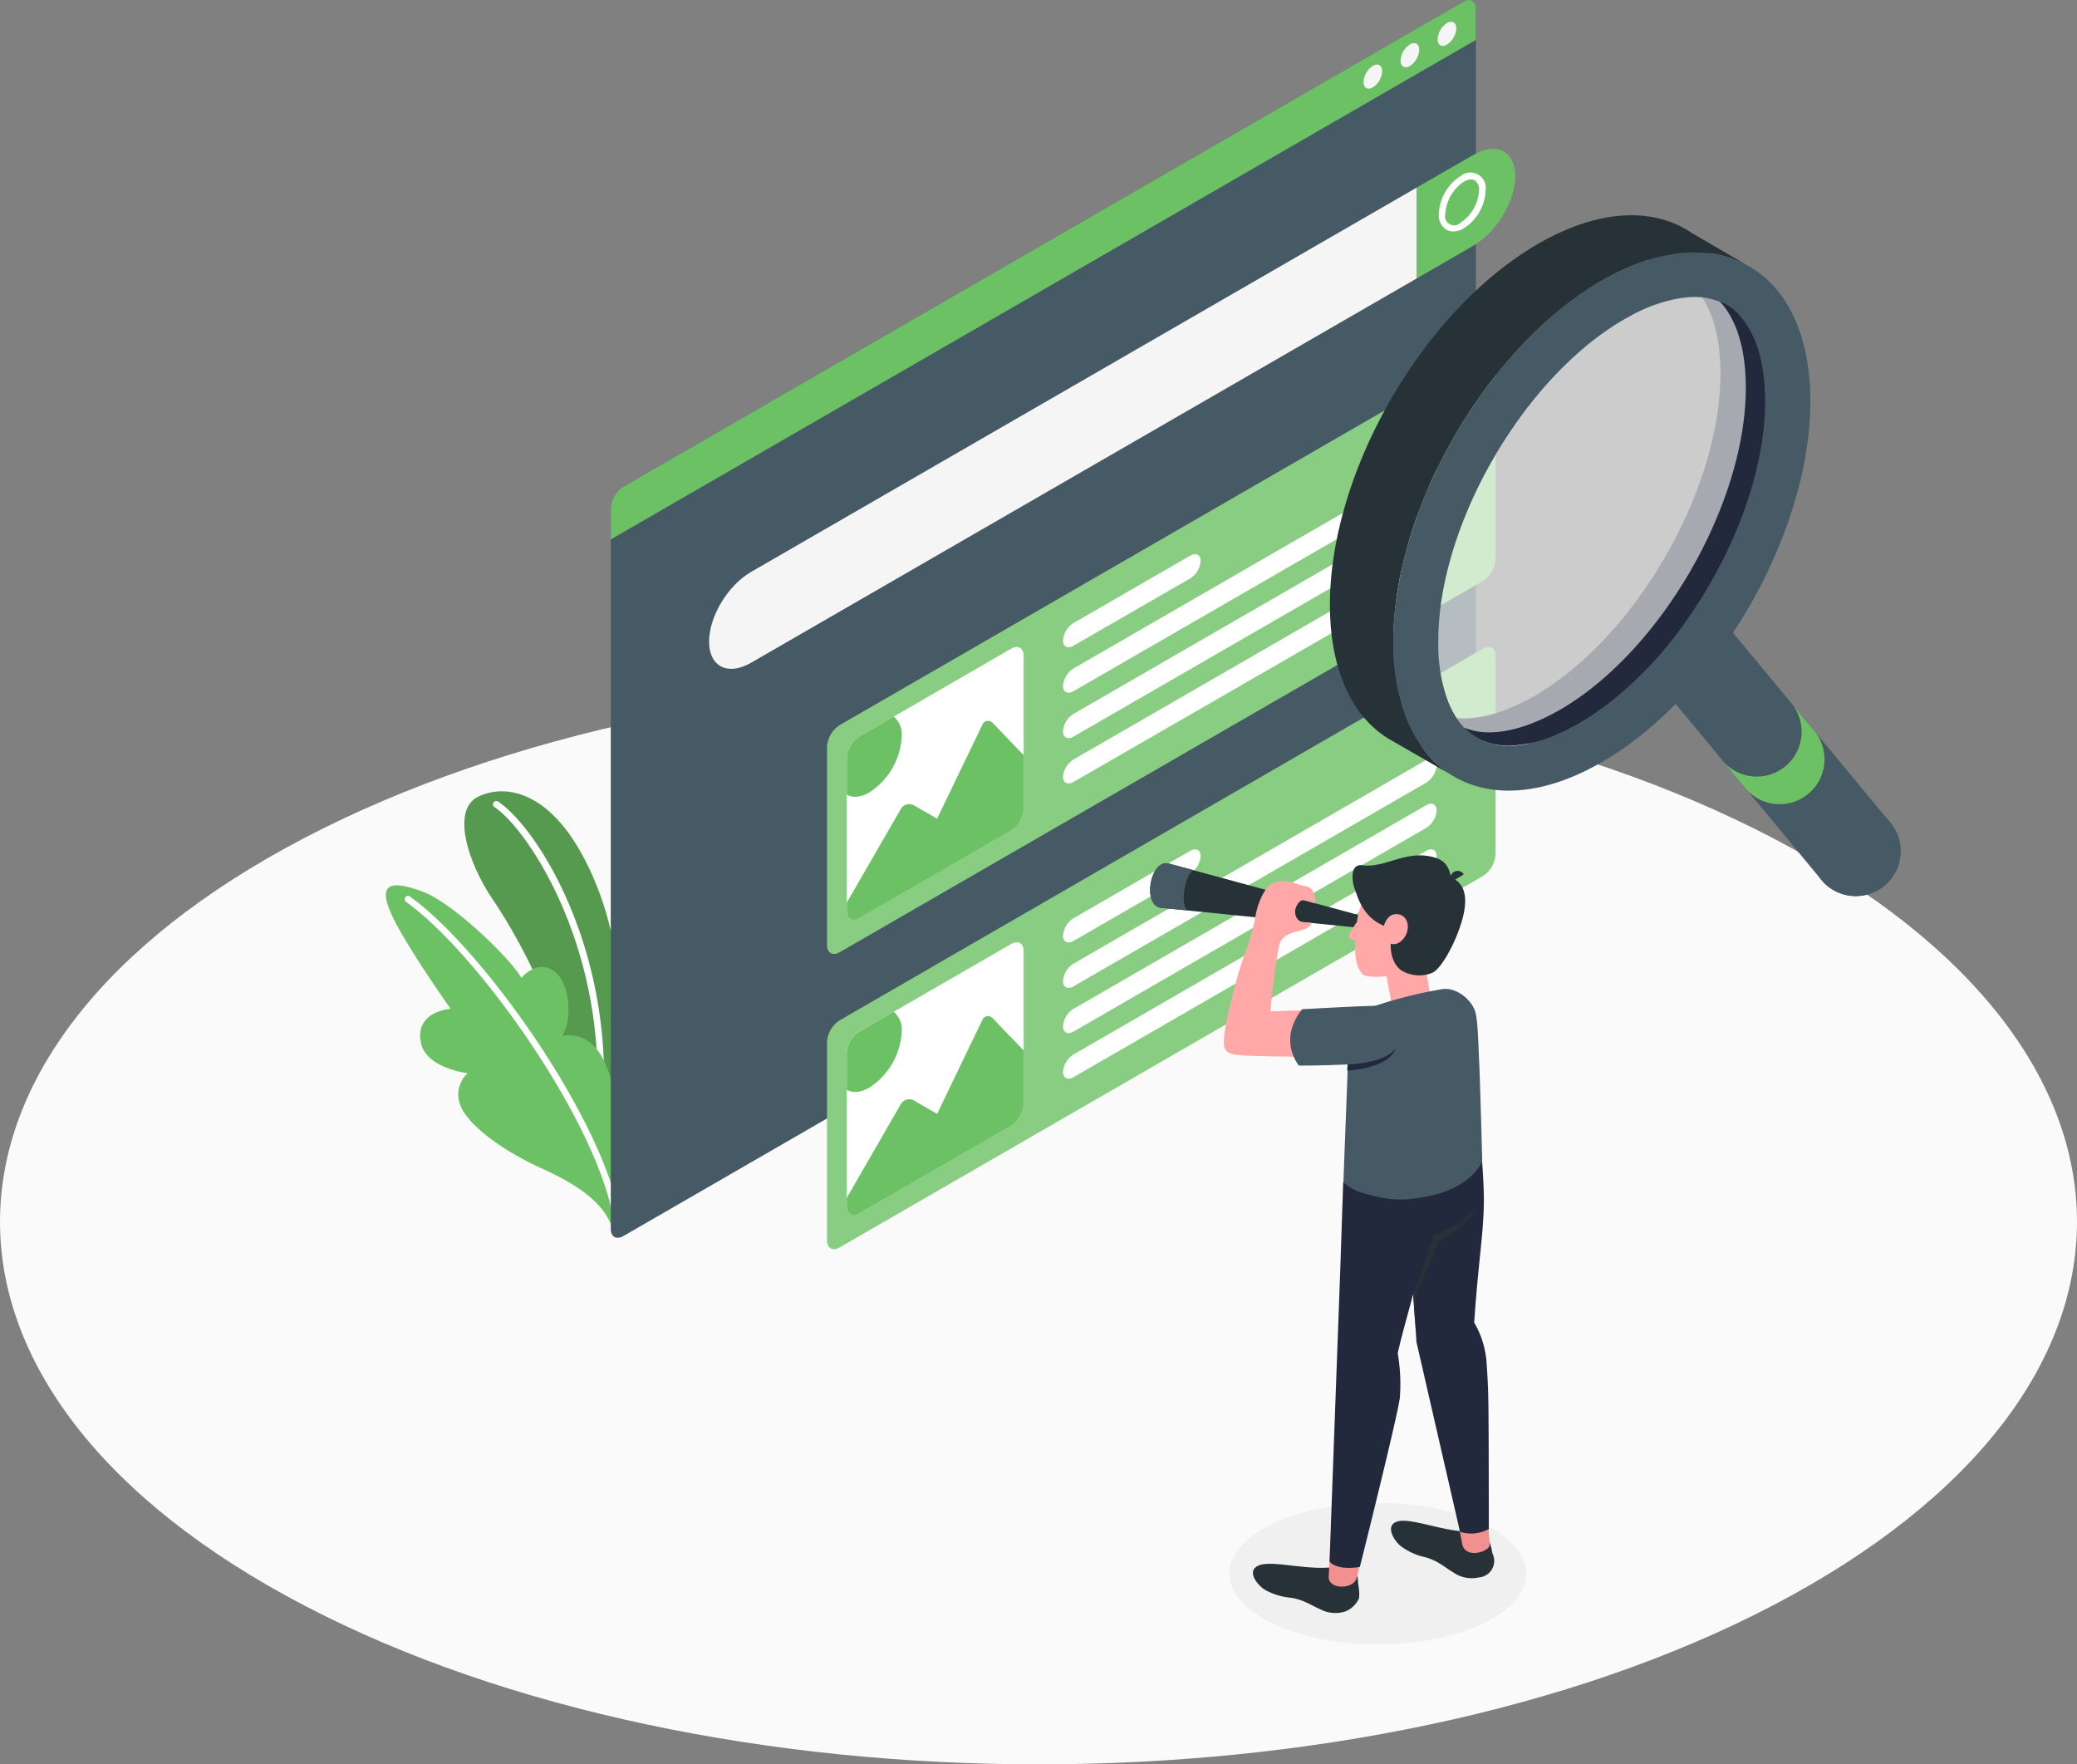 <svg xmlns="http://www.w3.org/2000/svg" viewBox="0 0 429.09 364.46"><rect x="0" y="0" width="429.09" height="364.46" fill="#808080" stroke="none"/><defs><style>.cls-1{fill:#fafafa;}.cls-2{fill:#f0f0f0;}.cls-3{fill:#6cc164;}.cls-4,.cls-8{opacity:0.2;}.cls-13,.cls-5,.cls-8{fill:#fff;}.cls-6{fill:#455a64;}.cls-7{fill:#f5f5f5;}.cls-9{fill:#263238;}.cls-10{fill:#f28f8f;}.cls-11{fill:#22293d;}.cls-12{fill:#ffa8a7;}.cls-13{opacity:0.6;}</style></defs><title>Recurso 1</title><g id="Capa_2" data-name="Capa 2"><g id="Floor"><path class="cls-1" d="M62.84,331.63c83.78,43.77,219.63,43.77,303.41,0s83.79-114.74,0-158.51-219.63-43.77-303.41,0S-20.95,287.86,62.84,331.63Z"/></g><g id="Shadow"><ellipse class="cls-2" cx="284.66" cy="325.05" rx="30.67" ry="14.62"/></g><g id="Plants"><path class="cls-3" d="M127.6,225.56s3.61-23-4.4-42.78-18.84-21-24.44-18.2-2,13.79,3,21.16c6.57,9.66,17.65,30.49,17.25,49.19Z"/><path class="cls-4" d="M127.6,225.56s3.61-23-4.4-42.78-18.84-21-24.44-18.2-2,13.79,3,21.16c6.57,9.66,17.65,30.49,17.25,49.19Z"/><path class="cls-5" d="M124,227h0a.68.68,0,0,1-.65-.71c1.33-31.49-14.41-55.06-21.2-59.58a.68.68,0,0,1,.76-1.13c8,5.33,23.12,29.38,21.8,60.77A.68.68,0,0,1,124,227Z"/><path class="cls-3" d="M126.18,252.87c-1.37-3.44-4.9-7.28-14-11.39S96.21,231.92,95,228a5.9,5.9,0,0,1,1.62-6.31s-8.57-1-9.65-6.25c-1.36-6.62,6.13-7.05,6.13-7.05s-9.83-13.85-12.44-20,.41-6.52,6.74-4.17,18.42,14.18,20.3,17.79c0,0,3.26-4,6.78-1.38s3.69,10.51,1.61,13.35a7.37,7.37,0,0,1,7.44,3.07c3.57,4.69,4.75,16.42,4.75,16.42Z"/><path class="cls-5" d="M126.83,249.67a.67.67,0,0,1-.66-.52C121.3,228.9,98.23,196.58,83.9,186.3a.68.68,0,1,1,.79-1.11c14.51,10.41,37.87,43.14,42.8,63.64a.68.68,0,0,1-.5.82Z"/></g><g id="Screen_1" data-name="Screen 1"><path class="cls-5" d="M307.84,45.75a.58.58,0,0,1-.34-.09L304.69,44a.68.68,0,0,1-.25-.93.69.69,0,0,1,.93-.25l2.81,1.63a.67.67,0,0,1-.34,1.26Z"/><path class="cls-6" d="M126.18,105V253.83c0,1.66,1.16,2.33,2.6,1.5L302.31,155.14a5.73,5.73,0,0,0,2.6-4.5V1.85c0-1.65-1.16-2.32-2.6-1.5L128.78,100.54A5.74,5.74,0,0,0,126.18,105Z"/><path class="cls-7" d="M146.49,132.53c0,5.18,3.88,7.14,8.66,4.38L292.72,57.49V38.72L155.15,118.15C150.37,120.91,146.49,127.35,146.49,132.53Z"/><path class="cls-3" d="M304.37,32c4.79-2.76,8.66-.8,8.66,4.38S309.16,48,304.37,50.76l-11.65,6.73V38.72Z"/><path class="cls-5" d="M300.22,47.81a2.79,2.79,0,0,1-1.42-.37,3.56,3.56,0,0,1-1.56-3.28,9.83,9.83,0,0,1,4.5-7.8,3.2,3.2,0,0,1,5.18,3,9.8,9.8,0,0,1-4.5,7.8A4.44,4.44,0,0,1,300.22,47.81Zm3.72-10.75a3.11,3.11,0,0,0-1.52.48,8.57,8.57,0,0,0-3.82,6.62A1.88,1.88,0,0,0,301.74,46a8.6,8.6,0,0,0,3.82-6.62,2.32,2.32,0,0,0-.87-2.11A1.54,1.54,0,0,0,303.94,37.06Z"/><path class="cls-3" d="M306.37,73.06,173.46,149.79a5.77,5.77,0,0,0-2.6,4.5V195.2c0,1.66,1.17,2.33,2.6,1.5L306.37,120a5.73,5.73,0,0,0,2.6-4.5V74.56C309,72.9,307.81,72.23,306.37,73.06Z"/><path class="cls-8" d="M306.37,73.06,173.46,149.79a5.77,5.77,0,0,0-2.6,4.5V195.2c0,1.66,1.17,2.33,2.6,1.5L306.37,120a5.73,5.73,0,0,0,2.6-4.5V74.56C309,72.9,307.81,72.23,306.37,73.06Z"/><path class="cls-5" d="M221.77,128.7l24.11-13.91c1.19-.69,2.16-.2,2.16,1.09a4.65,4.65,0,0,1-2.16,3.6l-24.11,13.91c-1.19.7-2.16.21-2.16-1.09A4.65,4.65,0,0,1,221.77,128.7Z"/><path class="cls-5" d="M219.61,141.68c0,1.3,1,1.79,2.16,1.1l72.85-42.06a4.64,4.64,0,0,0,2.17-3.6c0-1.29-1-1.78-2.17-1.09l-72.85,42.06A4.65,4.65,0,0,0,219.61,141.68Z"/><path class="cls-5" d="M219.61,151.06c0,1.3,1,1.79,2.16,1.1l72.85-42.06a4.64,4.64,0,0,0,2.17-3.6c0-1.29-1-1.78-2.17-1.09l-72.85,42.06A4.65,4.65,0,0,0,219.61,151.06Z"/><path class="cls-5" d="M219.61,160.44c0,1.29,1,1.79,2.16,1.09l72.85-42a4.64,4.64,0,0,0,2.17-3.6c0-1.29-1-1.78-2.17-1.09l-72.85,42.05A4.65,4.65,0,0,0,219.61,160.44Z"/><path class="cls-5" d="M177.52,152.14,208.89,134c1.43-.83,2.59-.15,2.59,1.5v31.53a5.76,5.76,0,0,1-2.59,4.5l-31.37,18.1c-1.43.83-2.59.16-2.59-1.5V156.64A5.74,5.74,0,0,1,177.52,152.14Z"/><path class="cls-3" d="M202.92,149.77l-9.32,19.34-4.76-2.74a2,2,0,0,0-2.73.73l-11.18,19.37v1.69c0,1.66,1.16,2.33,2.59,1.5l31.37-18.1a5.74,5.74,0,0,0,2.59-4.5V156l-6.31-6.57A1.29,1.29,0,0,0,202.92,149.77Z"/><path class="cls-3" d="M179.63,163.67a14.7,14.7,0,0,0,6.66-11.53,4.89,4.89,0,0,0-1.65-4.11l-7.12,4.11a5.74,5.74,0,0,0-2.59,4.5v7.5C176.13,164.84,177.8,164.74,179.63,163.67Z"/><path class="cls-3" d="M306.37,134,173.46,210.77a5.76,5.76,0,0,0-2.6,4.5v40.9c0,1.66,1.17,2.33,2.6,1.5l132.91-76.73a5.74,5.74,0,0,0,2.6-4.5V135.53C309,133.88,307.81,133.2,306.37,134Z"/><path class="cls-8" d="M306.37,134,173.46,210.77a5.76,5.76,0,0,0-2.6,4.5v40.9c0,1.66,1.17,2.33,2.6,1.5l132.91-76.73a5.74,5.74,0,0,0,2.6-4.5V135.53C309,133.88,307.81,133.2,306.37,134Z"/><path class="cls-5" d="M221.77,189.68l24.11-13.92c1.19-.69,2.16-.2,2.16,1.1a4.65,4.65,0,0,1-2.16,3.59l-24.11,13.92c-1.19.69-2.16.2-2.16-1.09A4.65,4.65,0,0,1,221.77,189.68Z"/><path class="cls-5" d="M219.61,202.66c0,1.29,1,1.78,2.16,1.09l72.85-42.06a4.64,4.64,0,0,0,2.17-3.59c0-1.3-1-1.79-2.17-1.1l-72.85,42.06A4.65,4.65,0,0,0,219.61,202.66Z"/><path class="cls-5" d="M219.61,212c0,1.29,1,1.78,2.16,1.09l72.85-42.06a4.64,4.64,0,0,0,2.17-3.59c0-1.3-1-1.79-2.17-1.1l-72.85,42.06A4.65,4.65,0,0,0,219.61,212Z"/><path class="cls-5" d="M219.61,221.42c0,1.29,1,1.78,2.16,1.09l72.85-42.06a4.64,4.64,0,0,0,2.17-3.59c0-1.3-1-1.79-2.17-1.1l-72.85,42.06A4.65,4.65,0,0,0,219.61,221.42Z"/><path class="cls-5" d="M177.52,213.11,208.89,195c1.43-.83,2.59-.16,2.59,1.5V228a5.74,5.74,0,0,1-2.59,4.5l-31.37,18.11c-1.43.83-2.59.16-2.59-1.5V217.61A5.76,5.76,0,0,1,177.52,213.11Z"/><path class="cls-3" d="M202.92,210.74l-9.32,19.35-4.76-2.75a2,2,0,0,0-2.73.73l-11.18,19.38v1.69c0,1.66,1.16,2.33,2.59,1.5l31.37-18.11a5.74,5.74,0,0,0,2.59-4.5V217l-6.31-6.57A1.29,1.29,0,0,0,202.92,210.74Z"/><path class="cls-3" d="M179.63,224.65a14.71,14.71,0,0,0,6.66-11.53,4.87,4.87,0,0,0-1.65-4.11l-7.12,4.1a5.76,5.76,0,0,0-2.59,4.5v7.51C176.13,225.81,177.8,225.71,179.63,224.65Z"/><path class="cls-3" d="M304.91,8.24V1.85c0-1.65-1.16-2.32-2.6-1.5L128.78,100.54a5.74,5.74,0,0,0-2.6,4.5v6.39Z"/><path class="cls-7" d="M283.63,13.59a4.26,4.26,0,0,0-1.93,3.34c0,1.23.86,1.73,1.93,1.11a4.26,4.26,0,0,0,1.92-3.33C285.55,13.48,284.69,13,283.63,13.59Z"/><path class="cls-7" d="M291.27,9.18a4.26,4.26,0,0,0-1.92,3.34c0,1.22.86,1.72,1.92,1.11a4.26,4.26,0,0,0,1.93-3.34C293.2,9.06,292.34,8.56,291.27,9.18Z"/><path class="cls-7" d="M298.92,4.76A4.29,4.29,0,0,0,297,8.1c0,1.23.87,1.73,1.93,1.11a4.27,4.27,0,0,0,1.93-3.33C300.85,4.65,300,4.15,298.92,4.76Z"/></g><g id="Character"><path class="cls-9" d="M307.69,318.45a9.86,9.86,0,0,1,.61,2.39,3.42,3.42,0,0,1-2.78,5,6.64,6.64,0,0,1-5.23-1c-1.82-1.09-3.2-2.42-5.79-3.16a13,13,0,0,1-5.13-2.32c-1.44-1.16-3.36-4.35-.6-5.09s8.74,1.87,14.18,2.11Z"/><path class="cls-10" d="M307.43,314.85s.33,3.82.33,4.28c0,1.3-4.76,3-5.65,0l-.76-4.05Z"/><path class="cls-11" d="M301.59,231a77.9,77.9,0,0,1,4.49,7.48s.47,5.56.47,9.26c0,6.8-1.06,12-2,25.45a19,19,0,0,1,2.59,8.66c.4,6.07.4,6,.44,34a7.75,7.75,0,0,1-5.95.58l-9-39.21-1-15.39-2.82-19.13Z"/><path class="cls-9" d="M280.28,325.46c.32.33.21,1,.36,2.1a9,9,0,0,1,.13,2.57,5.29,5.29,0,0,1-2.65,2.67,6.62,6.62,0,0,1-5.32-.36c-1.95-.85-3.48-2-6.14-2.4a13.35,13.35,0,0,1-5.38-1.67c-1.57-1-3.87-3.9-1.23-5s9.25.87,14.68.42Z"/><path class="cls-10" d="M281.53,320.66s-1,4.36-1.27,5.33c-.59,2.33-5.77,2.45-5.77-.24l.35-6.2Z"/><path class="cls-11" d="M289.91,232.18c2.59,5.08,5.09,9.58,5.18,15,.18,11.46-4.58,24.1-6.33,32.39a36.88,36.88,0,0,1,.44,9.09c-.35,3.46-8.26,35-8.26,35s-4.4.91-6.27-1.07l2.23-60.71.59-17.64Z"/><polygon class="cls-12" points="286.35 201.14 287.99 210.16 296.14 209.57 294.43 199.34 286.35 201.14"/><path class="cls-6" d="M304.75,208.91c-.81-2.45-3.92-5.12-7-4.55a92.49,92.49,0,0,0-13.64,3.41c-2.85,1-5.45,3.48-5.68,12.87l-.9,23.59a10.21,10.21,0,0,0,4.31,2.28c4.34,1.2,7.19,1.9,13.77.47,8.57-1.88,10.61-7.07,10.61-7.07s-.33-12.48-.58-19.27C305.38,214.86,305.3,210.59,304.75,208.91Z"/><path class="cls-9" d="M282.87,189.61l-41.54-11.27c-3.76-.65-5.33,8.52-1.58,9.17l42.71,4.31Z"/><path class="cls-12" d="M270.92,208.65l-8.49.26s1.28-12.64,2.07-14.29,2.69-2,4.56-2.53,1.88-1.43,1.88-1.43l-1.7-.17c-1.48-.15-2.06-2-1.42-3.25.3-.58.8-1.5,1.7-1.25l2.24.61a5.21,5.21,0,0,0-.71-2.82c-.74-.83-1.25-.57-2.74-1.09-1.12-.39-3.38-1.08-5.22-.33s-3.22,4.19-3.68,6.62a41,41,0,0,1-2.3,8.2c-1.64,4.51-4,13.74-4.26,17.45-.1,1.71.06,2.72,2,3.18s15.87.48,15.87.48Z"/><path class="cls-12" d="M280.31,190.45s-2,2.92-1.72,3.23a4.54,4.54,0,0,0,1.49.66Z"/><path class="cls-12" d="M286.35,181.18c-1.9,1-5.19,2.74-6.09,9.7-.94,7.14.29,9.44,1.26,10.39.65.64,4.19.67,6,.14,2.22-.67,7.24-2.57,9.52-6.24,2.69-4.32,3.3-10.1.26-12.4A11.44,11.44,0,0,0,286.35,181.18Z"/><path class="cls-9" d="M291.93,267.4l4.33-12.24a21.38,21.38,0,0,0,8.75-5.84s-1,3.49-7.84,7.07L292.42,268l0,6.44Z"/><path class="cls-9" d="M279.86,183.58c.63,1.71,1.68,5.9,6.05,7.66,0,0,.63-2.68,2.88-2.39s2.63,3.15,1.25,4.93-2.73,1.14-2.73,1.14-.3,3.83,2.26,5.57a7.19,7.19,0,0,0,6.36.45c1.48-.68,3.56-4.2,4.78-7.1,2.59-6.12,3-11-.95-12.58-.48-2.78-1.73-3.83-4.25-4.35-5.43-1.12-9.53,2.45-14.08,1.82C279.06,178.4,279.15,181.62,279.86,183.58Z"/><path class="cls-9" d="M299.85,182.2l2.55-1.59a1.5,1.5,0,1,0-2.55,1.59Z"/><path class="cls-6" d="M269,208.47s12-.68,15.05-.7,6.3,5.18,4.39,8.73c-1.26,2.34-5.18,3.14-10.13,3.38s-9.95.24-9.95.24S263.88,215,269,208.47Z"/><path class="cls-11" d="M278.41,219.88s7.58-.1,10-3.38c0,0-.58,2-3.51,3.24a21.72,21.72,0,0,1-6.58,1.41Z"/><path class="cls-6" d="M241.33,178.34c-3.76-.65-5.33,8.52-1.58,9.17l6,.6c-2.44-.25-.74-8.79,1.12-8.28h0Z"/></g><g id="Magnifiyng_Glass" data-name="Magnifiyng Glass"><path class="cls-6" d="M392.65,175.89a9.26,9.26,0,0,1-16,6.3l-.61-.74,0,0a9.26,9.26,0,0,1,14.2-11.85l.63.76h0A9.28,9.28,0,0,1,392.65,175.89Z"/><path class="cls-6" d="M392.65,175.89a9.26,9.26,0,0,1-16,6.3l-.61-.74,0,0-38.56-46.55,16.25-9.38,36.51,44.08.63.76h0A9.28,9.28,0,0,1,392.65,175.89Z"/><path class="cls-3" d="M360.74,163A9.26,9.26,0,0,0,375,151.2h0l-4.77-5.75h0A9.26,9.26,0,0,1,356,157.29Z"/><path class="cls-9" d="M353.05,52.29A21.39,21.39,0,0,1,361.32,55l-11.73-6.82h0c-7.87-5.41-19.2-5.09-31.79,2.17C294,64.06,274.75,97.45,274.75,124.91c0,13.49,4.6,23.13,12.16,27.71l.17.1,12.52,7.21a21.3,21.3,0,0,1-5.71-5.43,28.14,28.14,0,0,0,9.22-.53c1.1-.24,2.21-.53,3.34-.89a3.2,3.2,0,0,1-.43-.17,12.26,12.26,0,0,1-1.72-1,12.59,12.59,0,0,1-2.6-2.47,17,17,0,0,1-2.43-4.24,17.59,17.59,0,0,1-2.47.17,13.55,13.55,0,0,1-5.66-1.12,9.86,9.86,0,0,1-1.2-.65c-.36-.23-.71-.48-1.05-.74a47.68,47.68,0,0,1-1.05-10.3c0-27.46,19.28-60.85,43.07-74.58a49.13,49.13,0,0,1,9.61-4.31A11.5,11.5,0,0,1,343,55.15a12.71,12.71,0,0,1,2.18,2.16,17.4,17.4,0,0,1,2.45,4.26,17.63,17.63,0,0,1,2.47-.18A12.73,12.73,0,0,1,356.62,63a9.53,9.53,0,0,1,1.43.94q-.26-1.21-.6-2.34A28.12,28.12,0,0,0,353.05,52.29Z"/><path class="cls-6" d="M361.32,55l-.67-.37a21.6,21.6,0,0,0-7.6-2.32,27.64,27.64,0,0,0-8.53.38,39.83,39.83,0,0,0-4,1A49.13,49.13,0,0,0,330.91,58c-23.79,13.73-43.07,47.12-43.07,74.58a47.68,47.68,0,0,0,1.05,10.3c.13.61.28,1.19.44,1.77a29,29,0,0,0,4.56,9.85,20.83,20.83,0,0,0,3.24,3.56,20,20,0,0,0,2.47,1.87c7.84,5.06,19,4.63,31.3-2.49C354.68,143.71,374,110.32,374,82.86,374,69.11,369.13,59.46,361.32,55Zm-4.7,8a9.53,9.53,0,0,1,1.43.94A12.89,12.89,0,0,1,360.1,66c3,3.76,4.59,9.6,4.59,16.89,0,24-17.6,54.52-38.43,66.55-5.25,3-10.3,4.64-14.59,4.64a13.31,13.31,0,0,1-5.22-1,3.2,3.2,0,0,1-.43-.17,11,11,0,0,1-3.57-2.6h0c-.25-.26-.49-.56-.73-.85a17,17,0,0,1-2.43-4.24,33.25,33.25,0,0,1-2.15-12.64c0-.32,0-.64,0-1,.43-23.89,17.85-53.72,38.4-65.58.48-.28.95-.54,1.43-.79a31.79,31.79,0,0,1,10.69-3.67,17.63,17.63,0,0,1,2.47-.18,13.34,13.34,0,0,1,5.19,1A8.51,8.51,0,0,1,356.62,63Z"/><path class="cls-11" d="M364.69,82.86c0,24-17.6,54.52-38.43,66.55a40.05,40.05,0,0,1-3.9,2h0a26.41,26.41,0,0,1-10.67,2.63,13.31,13.31,0,0,1-5.22-1,3.2,3.2,0,0,1-.43-.17,12.26,12.26,0,0,1-1.72-1,12.59,12.59,0,0,1-2.6-2.47c-.26-.34-.52-.69-.76-1.07.46,0,.95.07,1.45.07,4.3,0,9.35-1.61,14.59-4.64,20.83-12,38.43-42.51,38.43-66.55,0-6.61-1.31-12-3.8-15.8a11.71,11.71,0,0,1,5,1.5,9.53,9.53,0,0,1,1.43.94A12.89,12.89,0,0,1,360.1,66c2.64,3.31,4.19,8.22,4.51,14.32C364.66,81.13,364.69,82,364.69,82.86Z"/><path class="cls-13" d="M360.67,80.09c0,24-17.59,54.52-38.43,66.55-5.24,3-10.29,4.64-14.59,4.64a13.24,13.24,0,0,1-5.2-1h0c-.25-.26-.49-.56-.73-.85a17,17,0,0,1-2.43-4.24,33.25,33.25,0,0,1-2.15-12.64c0-.32,0-.64,0-1,.43-23.89,17.85-53.72,38.4-65.58.48-.28.95-.54,1.43-.79a31.79,31.79,0,0,1,10.69-3.67,17.63,17.63,0,0,1,2.47-.18,13.34,13.34,0,0,1,5.19,1,8.85,8.85,0,0,1,.76.85C359.08,67,360.67,72.8,360.67,80.09Z"/></g></g></svg>
